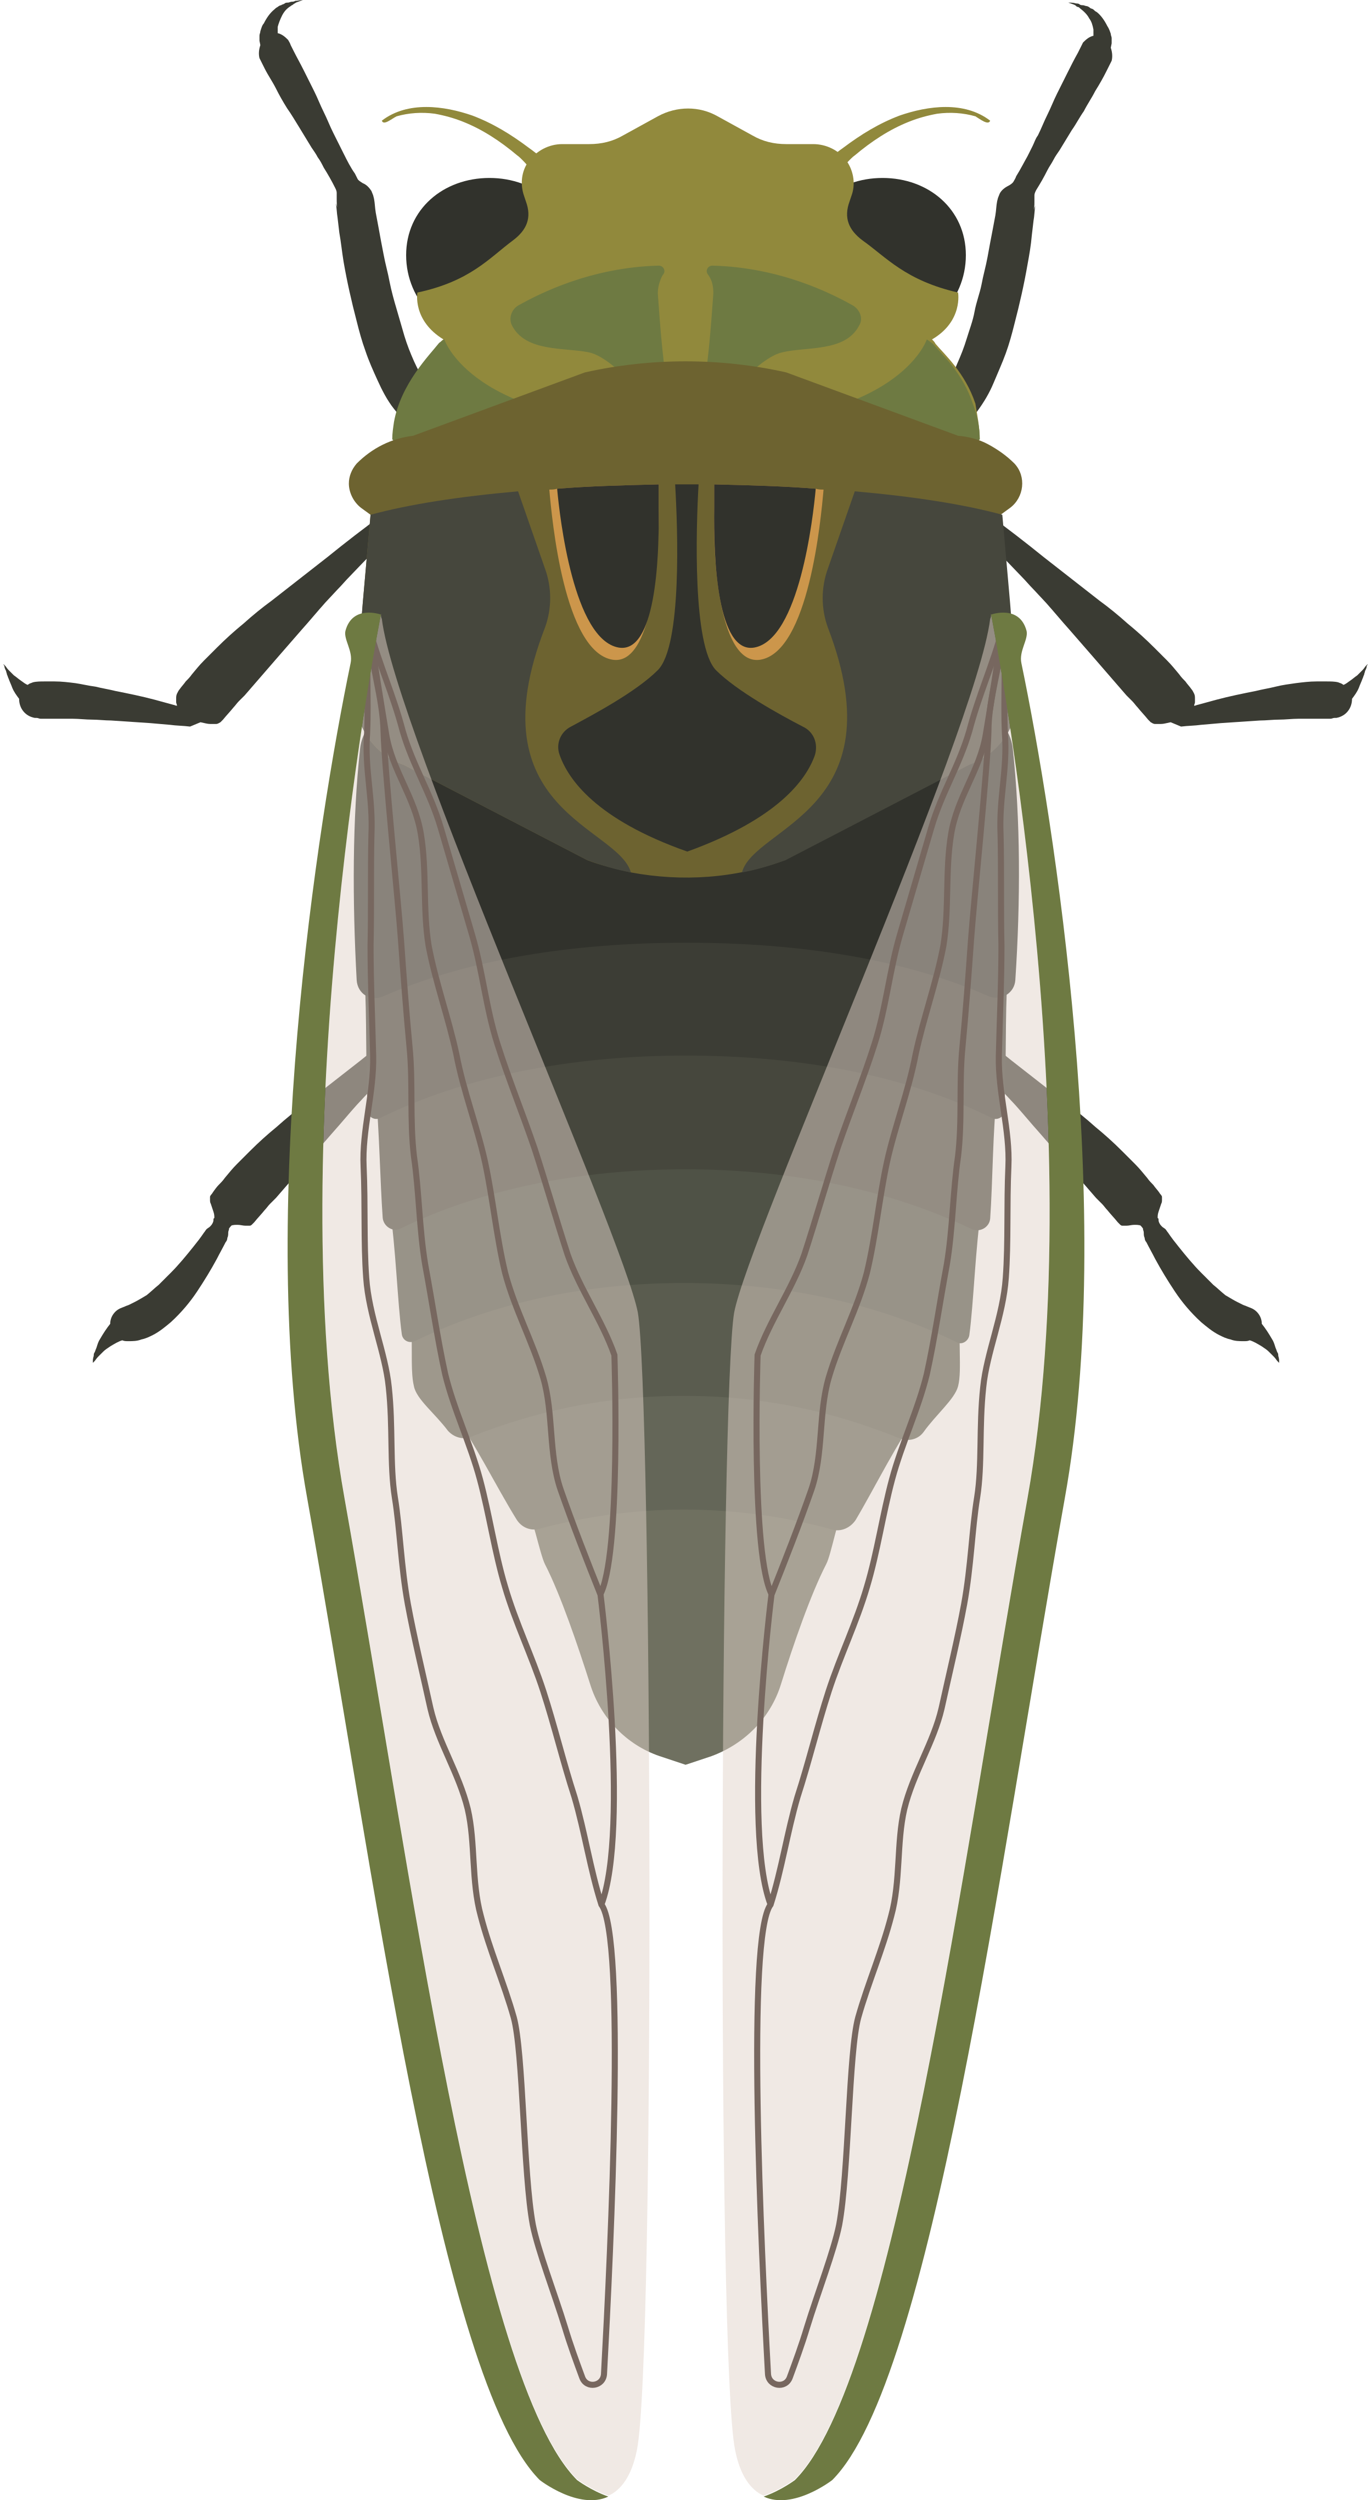 <svg xmlns="http://www.w3.org/2000/svg" width="158.1" height="288" viewBox="-315 726 158.1 288" enable-background="new -315 726 158.1 288"><g fill="#3a3b33"><path d="m-266.6 776l-.2-.1-.1-.1c0 0-.1 0-.1-.1-.2-.1-.3-.2-.5-.4-.3-.2-.6-.5-.8-.7-.5-.5-.9-1-1.3-1.5-.8-1-1.4-2.2-1.9-3.3s-1-2.2-1.4-3.4c-.4-1.1-.7-2.2-1-3.4-.6-2.3-1.1-4.5-1.5-6.8-.2-1.2-.3-2.3-.5-3.4l-.2-1.7c-.1-.6-.1-1.2-.2-1.7l.3.9c-.2-.4-.2-.9-.2-1.4 0-.2 0-.5 0-.7 0-.2-.1-.4-.2-.6-.4-.8-.8-1.5-1.3-2.3-.2-.4-.4-.8-.7-1.2-.2-.4-.5-.8-.7-1.1-.5-.8-.9-1.5-1.4-2.3-.5-.8-.9-1.5-1.4-2.2-.5-.8-.9-1.5-1.3-2.3-.4-.8-.9-1.5-1.3-2.3l-.3-.6c-.1-.2-.2-.4-.3-.6-.1-.4-.1-.9.1-1.5l-.1-.5c0-.1 0-.2 0-.3 0-.1 0-.2 0-.3 0-.2.1-.3.1-.5.1-.3.2-.7.4-.9.3-.6.7-1.2 1.2-1.6.1-.1.2-.2.4-.3.1-.1.3-.2.4-.2.1-.1.3-.1.4-.2.1-.1.3-.1.4-.1s.3-.1.4-.1c.1 0 .3 0 .4-.1.3 0 .6-.1.9-.1-.3.1-.5.2-.8.3-.1.1-.2.1-.3.2s-.2.1-.3.2c-.5.3-.8.7-1 1.1-.2.4-.4.9-.5 1.3 0 .2 0 .5 0 .7 0 .1 0 .2 0 .3 0 .1 0 .1 0 .1s0 .1 0 .1l-.1-.5c.6.1 1 .5 1.3.8.1.2.2.3.3.6l.3.6c.4.8.8 1.5 1.2 2.3.4.8.8 1.6 1.2 2.4.4.8.7 1.6 1.1 2.4.4.8.7 1.6 1.1 2.4.2.4.4.8.6 1.2.2.4.4.8.6 1.2.4.8.8 1.6 1.3 2.3.1.2.2.4.3.6.1.2.3.3.6.5.5.2.8.6 1 .9l.2.5.1.4c.1.5.1 1 .2 1.6l.3 1.6c.2 1.1.4 2.2.6 3.2.2 1.1.5 2.1.7 3.2.2 1 .5 2.1.8 3.1s.6 2.1.9 3.1c.3 1 .7 2 1.1 2.9.4.9.9 1.8 1.4 2.6.2.4.5.7.8 1 .1.2.3.3.4.5l.2.1c0 0 0 0 .1.1l.1.1.2.1c1 .8 1.2 2.2.5 3.2-.6 1.1-2 1.3-3 .7"/><path d="m-265.5 843.4c-.3-.5-1-.6-1.5-.2-2.2 1.6-4.4 3.3-6.5 5l-3.2 2.5-3.2 2.5c-1.1.8-2.2 1.7-3.2 2.6-1.1.9-2.1 1.8-3.1 2.8-.5.5-1 1-1.5 1.5-.5.5-.9 1-1.4 1.6-.2.3-.5.6-.7.8s-.5.6-.7.9c-.1.2-.3.3-.3.5 0 .1 0 .2 0 .3 0 .2 0 .3.1.5.1.3.2.6.3.9.1.3.1.5.1.7l-.1.1c0 .2 0 .3-.1.5s-.2.3-.3.4c-.1.1-.3.2-.4.3-.1.1-.2.3-.3.4-.4.6-.8 1.1-1.2 1.6-.8 1-1.7 2.1-2.6 3-.5.5-.9.9-1.4 1.4-.5.4-.9.8-1.4 1.2-.5.3-1 .6-1.4.8-.2.1-.4.2-.6.3-.2.1-.3.1-.5.2l-.5.2c-.7.3-1.2 1-1.2 1.8-.4.5-.8 1.1-1.2 1.8-.2.3-.3.7-.4 1-.1.2-.1.3-.2.5-.1.1-.1.3-.1.4-.1.3-.1.5-.1.6 0 .2 0 .2 0 .2s.1-.1.2-.2c.1-.1.2-.3.4-.5.1-.1.2-.2.3-.3.1-.1.2-.2.3-.3.2-.2.5-.4.8-.6.5-.3 1-.6 1.4-.7.2.1.4.1.7.1.5 0 1 0 1.5-.2.5-.1.9-.3 1.3-.5.8-.4 1.5-1 2.1-1.5 1.2-1.1 2.2-2.3 3-3.5.8-1.2 1.6-2.5 2.3-3.8.3-.6.7-1.3 1-1.9.1-.1.2-.3.2-.5.1-.2.1-.4.1-.6 0-.2.1-.3.1-.5.1-.1.2-.3.4-.4l-.1.1c.1-.1.4-.1.7-.1.3 0 .6.1.9.1.2 0 .3 0 .4 0 .1 0 .2 0 .3-.1.1-.1.2-.2.3-.3.4-.5.8-.9 1.2-1.4.2-.2.4-.5.6-.7l.7-.7 1.3-1.5 1.3-1.5 1.3-1.5 2.7-3.1c.9-1 1.8-2.1 2.7-3.1l1.4-1.5c.5-.5.9-1 1.4-1.5 1.9-2 3.8-3.9 5.7-5.9.1.1.1-.5-.1-1"/><path d="m-269.3 785.4c-.3-.5-1-.6-1.5-.2-2.2 1.6-4.4 3.3-6.5 5l-3.2 2.5-3.2 2.5c-1.1.8-2.2 1.7-3.2 2.6-1.1.9-2.1 1.8-3.1 2.8-.5.5-1 1-1.5 1.5-.5.5-.9 1-1.4 1.6-.2.3-.5.6-.7.8-.2.3-.5.6-.7.9-.1.1-.2.3-.3.5-.1.2-.1.4-.1.6 0 .1 0 .2 0 .4 0 .1.1.3.1.4-.2 0-.3-.1-.4-.1l-2.2-.6c-1.5-.4-3-.7-4.5-1-.8-.2-1.5-.3-2.3-.5-.8-.1-1.6-.3-2.3-.4-.8-.1-1.6-.2-2.4-.2-.4 0-.8 0-1.2 0-.4 0-.9 0-1.3.1-.2.1-.4.1-.6.3-.3-.1-.5-.3-.8-.5-.3-.2-.5-.4-.8-.6-.1-.1-.2-.2-.3-.3-.1-.1-.2-.2-.3-.3-.2-.2-.3-.4-.4-.5-.1-.1-.2-.2-.2-.2s0 .1.1.2c0 .2.1.4.2.6 0 .1.1.3.1.4.1.2.1.3.2.5.1.3.3.7.4 1 .2.5.5.9.8 1.3 0 1.1.7 2 1.8 2.2h.2c.2 0 .3.1.5.1s.3 0 .5 0c.3 0 .7 0 1 0 .7 0 1.5 0 2.2 0 .7 0 1.5.1 2.2.1.7 0 1.5.1 2.2.1 1.5.1 3 .2 4.5.3l2.3.2c.7.1 1.5.1 2.3.2l1.2-.5c.5.1.8.2 1.1.2.3 0 .5 0 .7 0 .2 0 .3-.1.5-.2.1-.1.2-.2.3-.3.4-.5.8-.9 1.2-1.4.2-.2.4-.5.6-.7l.7-.7 1.3-1.5 1.3-1.5 1.3-1.5 2.7-3.1c.9-1 1.8-2.1 2.7-3.1l1.4-1.5c.5-.5.9-1 1.4-1.5 1.9-2 3.8-3.9 5.7-5.9 0-.2 0-.7-.3-1.1"/><path d="m-208.4 775.6c-.8-1-.6-2.4.5-3.2l.2-.1.1-.1c0 0 .1-.1.1-.1l.2-.1c.1-.1.3-.3.4-.5.3-.3.6-.7.8-1 .5-.8 1-1.6 1.4-2.6.4-.9.8-1.9 1.1-2.9.3-1 .7-2 .9-3.1s.6-2.1.8-3.1c.2-1.1.5-2.1.7-3.2.2-1.1.4-2.2.6-3.2l.3-1.6c.1-.6.1-1.1.2-1.6l.1-.4.2-.5c.2-.4.6-.7 1-.9.2-.1.5-.3.6-.5.1-.2.2-.3.3-.6.5-.8.9-1.6 1.3-2.3.2-.4.4-.8.6-1.2.2-.4.3-.8.6-1.2.4-.8.7-1.6 1.1-2.4.4-.8.7-1.6 1.1-2.4.4-.8.8-1.6 1.2-2.4.4-.8.8-1.6 1.2-2.3l.3-.6c.1-.2.2-.4.3-.6.3-.3.7-.7 1.3-.8l-.1.5c0 0 0-.1 0-.1s0-.1 0-.1c0-.1 0-.2 0-.3 0-.2 0-.5 0-.7-.1-.5-.2-.9-.5-1.3-.2-.4-.6-.8-1-1.1-.1-.1-.2-.2-.3-.2s-.2-.1-.3-.2c-.2-.1-.5-.2-.8-.3.3 0 .6 0 .9.1.1 0 .3 0 .4.1s.3.1.4.1.3.1.4.1.3.1.4.2.3.1.4.2c.1.1.2.2.4.3.5.4.9 1 1.2 1.6.2.3.3.6.4.9 0 .2.1.3.1.5 0 .1 0 .2 0 .3 0 .1 0 .2 0 .3l-.1.5c.2.6.2 1.1.1 1.5-.1.2-.2.4-.3.6l-.3.6c-.4.8-.8 1.5-1.3 2.3-.4.8-.9 1.5-1.3 2.3-.5.7-.9 1.5-1.4 2.2-.5.8-.9 1.5-1.4 2.3-.2.3-.5.7-.7 1.1-.2.4-.5.8-.7 1.2-.4.8-.8 1.5-1.3 2.3-.1.2-.2.4-.2.6 0 .2 0 .5 0 .7 0 .5 0 1-.2 1.4l.3-.9c-.1.6-.1 1.2-.2 1.7l-.2 1.7c-.1 1.2-.3 2.3-.5 3.4-.4 2.3-.9 4.5-1.5 6.8-.3 1.2-.6 2.3-1 3.4-.4 1.1-.9 2.2-1.4 3.4s-1.1 2.2-1.9 3.3c-.4.5-.8 1-1.3 1.5-.2.2-.5.5-.8.7-.1.1-.3.3-.5.4 0 0-.1 0-.1.1l-.1.1-.2.1c-1 .3-2.3.1-3-.7"/><path d="m-206.4 843.4c.3-.5 1-.6 1.5-.2 2.2 1.6 4.4 3.3 6.5 5l3.2 2.5 3.2 2.5c1.1.8 2.2 1.7 3.2 2.6 1.1.9 2.1 1.8 3.1 2.8.5.5 1 1 1.5 1.5.5.5.9 1 1.4 1.6.2.3.5.6.7.8.2.3.5.6.7.9.1.2.3.3.3.5 0 .1 0 .2 0 .3 0 .2 0 .3-.1.5-.1.3-.2.6-.3.9-.1.3-.1.5-.1.7l.1.1c0 .2 0 .3.1.5s.2.3.3.4.3.2.4.3c.1.1.2.3.3.4.4.6.8 1.1 1.2 1.6.8 1 1.7 2.1 2.6 3 .5.5.9.9 1.4 1.4.5.4.9.8 1.4 1.2.5.3 1 .6 1.4.8.2.1.4.2.6.3.2.1.3.1.5.2l.5.2c.7.3 1.2 1 1.2 1.8.4.5.8 1.1 1.2 1.8.2.3.3.7.4 1 .1.2.1.3.2.5.1.1.1.3.1.4.1.3.1.5.1.6 0 .2 0 .2 0 .2s-.1-.1-.2-.2c-.1-.1-.2-.3-.4-.5-.1-.1-.2-.2-.3-.3-.1-.1-.2-.2-.3-.3-.2-.2-.5-.4-.8-.6-.5-.3-1-.6-1.4-.7-.2.1-.4.1-.7.1-.5 0-1 0-1.5-.2-.5-.1-.9-.3-1.3-.5-.8-.4-1.5-1-2.1-1.5-1.2-1.1-2.2-2.3-3-3.5-.8-1.2-1.6-2.5-2.3-3.8-.3-.6-.7-1.3-1-1.9-.1-.1-.2-.3-.2-.5-.1-.2-.1-.4-.1-.6 0-.2-.1-.3-.1-.5-.1-.1-.2-.3-.4-.4l.1.1c-.1-.1-.4-.1-.7-.1s-.6.1-.9.1c-.2 0-.3 0-.4 0-.1 0-.2 0-.3-.1-.1-.1-.2-.2-.3-.3-.4-.5-.8-.9-1.2-1.4-.2-.2-.4-.5-.6-.7l-.7-.7-1.3-1.5-1.3-1.5-1.3-1.5-2.7-3.1c-.9-1-1.8-2.1-2.7-3.1l-1.4-1.5c-.5-.5-.9-1-1.4-1.5-1.9-2-3.8-3.9-5.7-5.9-.1.1-.1-.5.1-1"/><path d="m-202.7 785.4c.3-.5 1-.6 1.5-.2 2.2 1.6 4.4 3.3 6.5 5l3.2 2.5 3.2 2.5c1.1.8 2.2 1.7 3.2 2.6 1.1.9 2.1 1.8 3.1 2.8.5.5 1 1 1.5 1.5.5.5.9 1 1.4 1.6.2.3.5.6.7.8.2.3.5.6.7.9.1.1.2.3.3.5.1.2.1.4.1.6 0 .1 0 .2 0 .4 0 .1-.1.3-.1.4.2 0 .3-.1.4-.1l2.2-.6c1.5-.4 3-.7 4.5-1 .8-.2 1.5-.3 2.3-.5s1.6-.3 2.3-.4c.8-.1 1.6-.2 2.4-.2.4 0 .8 0 1.2 0 .4 0 .9 0 1.3.1.2.1.4.1.6.3.3-.1.5-.3.8-.5.3-.2.5-.4.8-.6.1-.1.2-.2.3-.3.1-.1.2-.2.3-.3.2-.2.3-.4.4-.5.1-.1.2-.2.2-.2s0 .1-.1.2c0 .2-.1.4-.2.6 0 .1-.1.3-.1.4-.1.2-.1.3-.2.5-.1.3-.3.7-.4 1-.2.5-.5.9-.8 1.3 0 1.1-.7 2-1.8 2.2h-.2c-.2 0-.3.1-.5.1-.2 0-.3 0-.5 0-.3 0-.7 0-1 0-.7 0-1.5 0-2.2 0-.7 0-1.5.1-2.2.1-.7 0-1.5.1-2.2.1-1.5.1-3 .2-4.5.3l-2.3.2c-.7.1-1.5.1-2.3.2l-1.2-.5c-.5.1-.8.2-1.1.2-.3 0-.5 0-.7 0-.2 0-.3-.1-.5-.2-.1-.1-.2-.2-.3-.3-.4-.5-.8-.9-1.2-1.4-.2-.2-.4-.5-.6-.7l-.7-.7-1.3-1.5-1.3-1.5-1.3-1.5-2.7-3.1c-.9-1-1.8-2.1-2.7-3.1l-1.4-1.5c-.5-.5-.9-1-1.4-1.5-1.9-2-3.8-3.9-5.7-5.9.1-.2 0-.7.3-1.1"/></g><g fill="#31322c"><path d="m-258.6 746.5c5.3 0 9.6 3.6 9.6 8.9 0 5.3-4.3 9.6-9.6 9.6s-9.6-4.3-9.6-9.6c0-5.3 4.3-8.9 9.6-8.9"/><path d="m-213.3 746.5c5.3 0 9.6 3.6 9.6 8.9 0 5.3-4.3 9.6-9.6 9.6s-9.6-4.3-9.6-9.6c0-5.3 4.3-8.9 9.6-8.9"/></g><g fill="#91893c"><path d="m-202.1 776.6c0 0-2.8 3.4-12.2 5.8-5.1 1.3-12.1 2.3-21.6 2.3-9.5 0-16.6-1-21.6-2.3-9.4-2.4-12.2-5.8-12.2-5.8 0-.7.1-1.3.2-2 .8-4.4 4.1-7.7 5.2-9.1.2-.3.4-.4.4-.4-3.6-2.2-3-5.4-3-5.4 6.1-1.3 8.3-4 11-6 1.6-1.2 2.2-2.6 1.5-4.5l-.2-.6c-.5-1.4-.3-2.9.5-4 .9-1.2 2.3-2 3.9-2h3.1c1.4 0 2.7-.3 3.9-1l4-2.2c2.2-1.2 4.8-1.2 6.9 0l4 2.2c1.2.7 2.5 1 3.9 1h3.1c1.5 0 3 .7 3.9 2 .8 1.2 1 2.7.5 4l-.2.6c-.7 1.9-.1 3.3 1.5 4.5 2.7 1.9 4.9 4.6 11 6 0 0 .6 3.3-3 5.4 0 0 0 0 .1.1.1.1.2.2.3.4 1 1.2 3.4 3.3 4.6 6.9.2 1.3.5 2.7.5 4.1"/><path d="m-271 739.9c3-2.3 7.2-1.7 10.4-.6 2.4.9 4.5 2.2 6.5 3.7.7.5 5.4 3.9 2.8 4.3-1.1.2-3.2-2.8-4.1-3.4-1.9-1.6-4-3-6.3-3.9-1-.4-2.1-.7-3.2-.9-1.5-.2-3-.1-4.4.3-.6.3-1.5 1.1-1.7.5"/><path d="m-200.9 739.9c-3-2.3-7.2-1.7-10.4-.6-2.4.9-4.5 2.2-6.5 3.7-.7.5-5.4 3.9-2.8 4.3 1.1.2 3.2-2.8 4.1-3.4 1.9-1.6 4-3 6.3-3.9 1-.4 2.1-.7 3.2-.9 1.5-.2 3-.1 4.4.3.5.3 1.5 1.1 1.7.5"/></g><path d="m-202.1 776.6c0 0-2.8 3.4-12.2 5.8-10.7-.9-21.7-4.3-21.7-4.3s-10.9 3.4-21.6 4.3c-9.4-2.4-12.2-5.8-12.2-5.8 0-.7.1-1.3.2-2 .8-4.4 4.1-7.7 5.2-9.1.4-.3.6-.4.6-.4s3.2 9.8 25.8 9.8c0 0-5.8-7.6-9.1-8.3-2.8-.6-7.3 0-8.9-3.1-.4-.8-.1-1.8.7-2.3 2.5-1.4 8.4-4.4 16.2-4.6.5 0 .8.5.6.9l-.2.3c-.3.6-.5 1.3-.5 2 .2 2.8.7 10 1.3 11 .7 1.3 1.9 1.5 1.9 1.5s1.1-.2 1.9-1.5c.6-1 1.1-8.2 1.3-11 0-.7-.1-1.4-.5-2l-.2-.3c-.2-.4.1-.9.6-.9 7.8.2 13.7 3.2 16.2 4.6.8.5 1.2 1.5.7 2.3-1.6 3.1-6.1 2.4-8.9 3.1-3.2.7-9.1 8.3-9.1 8.3 22.6 0 25.8-9.8 25.8-9.8s.3.2.7.5c1 1.2 3.4 3.3 4.6 6.9.5 1.3.8 2.7.8 4.1" fill="#6e7a42"/><path d="m-217.5 899.1c-.9 1.3-1.7 6-2.3 7.1-1.8 3.5-3.8 9.3-5.2 13.8-1.2 3.9-4.2 6.9-8 8.3l-3 1-3-1c-3.8-1.3-6.8-4.4-8-8.3-1.4-4.4-3.4-10.3-5.2-13.8-.6-1.2-1.5-5.9-2.4-7.3 5.8-1.7 11.9-2.7 18.3-2.7 6.6.1 12.9 1.1 18.8 2.9" fill="#6f7060"/><path d="m-209.1 888.8c-2.3 2.9-5.1 8.6-7.3 12.3-.6.9-1.7 1.4-2.7 1.1-5.4-1.5-11.2-2.3-17.1-2.3-5.8 0-11.3.8-16.6 2.2-1 .3-2.1-.1-2.7-1.1-2.3-3.7-5.1-9.4-7.4-12.3 8-3.5 17.1-5.3 26.7-5.3 9.8-.1 19 1.8 27.1 5.4" fill="#646658"/><path d="m-204.2 877.8c-.5 2.2.1 6-.4 7.9-.4 1.5-2.5 3.2-4 5.3-.6.8-1.7 1.1-2.7.7-7.7-3.1-15.7-4.9-24.9-4.9-9 0-16.9 1.7-24.5 4.7-.9.4-2 .1-2.7-.7-1.5-2-3.6-3.6-3.9-5.1-.5-2 0-5.8-.5-8.1 9.2-4.7 19.6-7.3 31.6-7.3 12.2 0 22.7 2.6 32 7.5" fill="#5a5c4f"/><path d="m-201.9 865.1c-.7 4.5-.9 11-1.4 14.7-.1.7-.9 1.2-1.5.8-9-4.4-19.8-6.8-31.4-6.8-11.4 0-22 2.3-31 6.7-.7.3-1.4-.1-1.5-.8-.5-3.7-.7-10.2-1.4-14.6 9.7-5.1 20.9-7.8 33.9-7.8 13.2-.1 24.6 2.6 34.3 7.8" fill="#4f5246"/><path d="m-200.1 852c-.5 3.9-.5 10.2-.8 14.4-.1 1-1.2 1.6-2.1 1.2-9.4-4.5-20.7-6.9-33-6.9-12.2 0-23.5 2.3-32.8 6.8-.9.5-2-.2-2.1-1.2-.3-4.2-.4-10.4-.8-14.3 10-5.2 22-7.8 35.8-7.8 13.7-.1 25.8 2.6 35.8 7.8" fill="#46473d"/><path d="m-198.9 838.6c-.3 4.1-.1 11-.4 15.4 0 .7-.8 1.1-1.4.8-9.8-4.9-22-7.2-35.3-7.2-13.2 0-25.5 2.4-35.2 7.2-.6.3-1.4-.1-1.4-.8-.3-4.5-.1-11.3-.4-15.4 10.1-5.2 22.7-7.5 37.1-7.5 14.4 0 26.9 2.3 37 7.5" fill="#3c3d35"/><path d="m-198 838.9c-.1 1.5-1.6 2.4-3 1.9-9.7-4.3-21.8-6.2-34.9-6.2-13.1 0-25.2 1.9-35 6.2-1.4.6-2.9-.3-3-1.9-.5-9.2-.5-18.5.4-26.7.3-2.6 2.5-4.6 5.2-4.6h64.8c2.7 0 4.9 2 5.2 4.6.9 8.2.9 17.6.3 26.7" fill="#31322c"/><path d="m-198.8 795.6l-.9-10.2v-.1l1.1-.8c1.6-1.2 1.9-3.6.5-5.1-.9-.9-1.9-1.6-3-2.2-1.1-.6-2.3-.9-3.5-1l-19.8-7.3c-7.6-1.7-15.6-1.7-23.2 0l-19.8 7.3c-2.5.3-4.7 1.4-6.5 3.2-.6.7-.9 1.5-.9 2.3 0 1 .5 2.1 1.4 2.8l1.1.8-.9 10.2-.8 10.1c-.3 3.8 2 7.3 5.5 8.5l21.2 11c1.6.6 3.3 1 5 1.4 5.9 1.1 12 .7 17.7-1.4l21.2-11c3.6-1.3 5.8-4.8 5.5-8.5l-.9-10" fill="#6d6330"/><path d="m-244.4 802c-5.6-.9-7-16.2-7.3-19.6.3 0 .6 0 .9-.1 3.7-.3 7.6-.4 11.7-.5 0 .2 0 .5 0 .8 0 .1 0 .2 0 .3 0 .2 0 .4 0 .7 0 .1 0 .2 0 .2 0 .2 0 .4 0 .6.1 6.5-.8 18.3-5.3 17.6" fill="#cc964b"/><g fill="#31322c"><path d="m-243.7 800.6c-5.2-.9-6.8-15-7.1-18.3 3.7-.3 7.6-.4 11.7-.5 0 .2 0 .5 0 .8 0 .1 0 .2 0 .3 0 .2 0 .4 0 .7 0 .1 0 .2 0 .2 0 .2 0 .4 0 .6.1 6.2-.4 16.9-4.6 16.2"/><path d="m-221.1 813c-1 2.8-4.2 7.3-14.7 11.1-10.5-3.7-13.7-8.3-14.7-11.1-.5-1.3.1-2.7 1.3-3.3 2.6-1.4 7.5-4 10-6.5 2.8-2.8 2.3-16.3 2-21.4.4 0 .8 0 1.2 0 .5 0 1 0 1.5 0-.3 5.1-.7 18.6 2 21.4 2.4 2.4 7.3 5.1 10 6.5 1.3.6 1.8 2 1.4 3.3"/></g><path d="m-242.3 826.5c-1.7-.3-3.3-.8-5-1.4l-21.2-11c-3.6-1.3-5.8-4.7-5.5-8.5l.8-10.1.9-10.2c4.4-1.2 10.2-2.1 17-2.7l3.1 8.9c.8 2.2.8 4.6 0 6.8-8.2 21.1 8.4 22.9 9.9 28.2" fill="#46473d"/><path d="m-227.4 802c5.6-.9 7-16.2 7.3-19.6-.3 0-.6 0-.9-.1-3.7-.3-7.6-.4-11.7-.5 0 .2 0 .5 0 .8 0 .1 0 .2 0 .3 0 .2 0 .4 0 .7 0 .1 0 .2 0 .2 0 .2 0 .4 0 .6-.2 6.5.7 18.3 5.3 17.6" fill="#cc964b"/><path d="m-228.1 800.6c5.2-.9 6.8-15 7.1-18.3-3.7-.3-7.6-.4-11.7-.5 0 .2 0 .5 0 .8 0 .1 0 .2 0 .3 0 .2 0 .4 0 .7 0 .1 0 .2 0 .2 0 .2 0 .4 0 .6-.1 6.2.4 16.9 4.6 16.2" fill="#31322c"/><path d="m-229.5 826.5c1.7-.3 3.3-.8 5-1.4l21.2-11c3.6-1.3 5.8-4.7 5.5-8.5l-.8-10.1-.9-10.2c-4.4-1.2-10.2-2.1-17-2.7l-3.1 8.9c-.8 2.2-.8 4.6 0 6.8 8.1 21.1-8.5 22.9-9.9 28.2" fill="#46473d"/><path d="m-241.6 1008.2c-.6 3.1-1.9 4.7-3.3 5.3-2-.7-3.6-1.9-3.6-1.9-11.5-11.5-19.2-70.5-26.8-113.1-7.6-42.6 4.2-101.8 4.2-101.8 0 .2 0 .4.1.6 1.6 12.9 27.8 71 29.5 79.9 1.6 9.2 2 120.6-.1 131" opacity=".5" fill="#e2d5ca"/><g fill="none" stroke="#77675f" stroke-width=".698" stroke-miterlimit="10"><path d="m-272.4 798.5c-.5 4.1-.1 7.7-.3 12-.3 4.2.7 7.4.5 11.7-.1 4.2 0 8.5-.1 12.7 0 4.3.2 8.5.3 12.7.1 4.3-1.3 8.6-1.1 12.8.2 4.4 0 8.7.3 12.8.3 4.4 2.2 8.6 2.6 12.6.5 4.6.1 8.9.7 12.7.6 3.7.7 7.9 1.5 12.3.7 3.8 1.7 7.9 2.6 12 .9 3.9 3.3 7.5 4.3 11.6.9 3.9.4 8.3 1.5 12.3 1 3.9 2.7 7.8 3.8 11.7 1.1 4 1.1 18 2.2 23.9.6 3 2.5 7.9 3.7 11.8.6 2 1.3 3.9 2 5.8.5 1.3 2.4 1 2.5-.4.8-14.7 2.5-50.4-.3-54.1-1.3-4.1-1.9-8.3-3.1-12.4-1.3-4-2.3-8.2-3.6-12.2-1.3-4-3.2-7.9-4.4-12-1.2-4-1.8-8.3-2.9-12.4-1.1-4.1-3-8-4-12.1-.9-4.1-1.5-8.3-2.3-12.6-.7-4.2-.7-8.4-1.3-12.5-.5-4.2-.1-8.4-.5-12.5-.4-4.2-.7-8.3-1-12.5-.3-4.2-1.9-19.7-2-23.9-.1-4.1-1.5-7.6-1.6-11.8"/><path d="m-272.4 798.5c.6 4.2 1.2 7.9 1.9 12.1.7 4.2 3.3 7.2 4 11.5.7 4.2.2 8.7.9 12.9.8 4.2 2.3 8.3 3.2 12.5.8 4.2 2.4 8.3 3.3 12.4.9 4.2 1.3 8.5 2.3 12.7 1.1 4.2 3.2 8 4.4 12.1 1.2 4.1.6 8.8 2 12.9 1.4 4 3 8.1 4.6 12.1 0 0 3.4 27 .1 35.7"/><path d="m-272.4 798.5c1.1 4.1 2.7 7.5 3.8 11.7 1.2 4.1 3.2 7.1 4.4 11.2 1.2 4.1 2.4 8.2 3.6 12.3 1.2 4.1 1.6 8.4 2.9 12.5 1.3 4.1 2.9 8 4.3 12.1 1.3 4 2.5 8.2 3.8 12.2 1.4 4 4 7.6 5.4 11.6 0 0 .8 23.4-1.7 27.7"/></g><path d="m-244.9 1013.6c-3.4 1.6-7.9-1.9-7.9-1.9-11.5-11.5-19.2-70.5-26.8-113.1-5.9-32.7 1.2-77.9 5-96.2.3-1.4-.8-2.7-.6-3.7.8-3.1 4.1-1.9 4.1-1.9s-11.8 59.2-4.2 101.8c7.6 42.6 15.3 101.6 26.8 113.1 0 0 1.6 1.2 3.6 1.9" fill="#6e7a42"/><path d="m-230.3 1008.2c.6 3.1 1.9 4.7 3.3 5.3 2-.7 3.6-1.9 3.6-1.9 11.5-11.5 19.2-70.5 26.8-113.1 7.6-42.6-4.2-101.8-4.2-101.8 0 .2 0 .4-.1.6-1.6 12.9-27.8 71-29.5 79.9-1.6 9.2-2 120.6.1 131" opacity=".5" fill="#e2d5ca"/><g fill="none" stroke="#77675f" stroke-width=".698" stroke-miterlimit="10"><path d="m-199.5 798.5c.5 4.1.1 7.7.3 12 .3 4.2-.7 7.4-.5 11.7.1 4.2 0 8.5.1 12.7 0 4.3-.2 8.5-.3 12.7-.1 4.3 1.3 8.6 1.1 12.8-.2 4.4 0 8.7-.3 12.8-.3 4.4-2.2 8.6-2.6 12.6-.5 4.6-.1 8.9-.7 12.7-.6 3.7-.7 7.9-1.5 12.3-.7 3.8-1.7 7.9-2.6 12-.9 3.9-3.3 7.5-4.3 11.6-.9 3.9-.4 8.3-1.5 12.3-1 3.9-2.7 7.8-3.8 11.7-1.1 4-1.1 18-2.2 23.9-.6 3-2.5 7.9-3.7 11.8-.6 2-1.3 3.9-2 5.8-.5 1.3-2.4 1-2.5-.4-.8-14.7-2.5-50.4.3-54.1 1.3-4.1 1.9-8.3 3.1-12.4 1.3-4 2.3-8.2 3.6-12.2 1.3-4 3.2-7.9 4.4-12 1.2-4 1.8-8.3 2.9-12.4 1.1-4.1 3-8 4-12.1.9-4.1 1.5-8.3 2.3-12.6.7-4.2.7-8.4 1.3-12.5.5-4.2.1-8.4.5-12.5.4-4.2.7-8.3 1-12.5.3-4.2 1.9-19.7 2-23.9 0-4.1 1.5-7.6 1.6-11.8"/><path d="m-199.5 798.5c-.6 4.2-1.2 7.9-1.9 12.1-.7 4.2-3.3 7.2-4 11.5-.7 4.2-.2 8.7-.9 12.9-.8 4.2-2.3 8.3-3.2 12.5-.8 4.2-2.4 8.3-3.3 12.4-.9 4.2-1.3 8.5-2.3 12.7-1.1 4.2-3.2 8-4.4 12.1-1.2 4.1-.6 8.8-2 12.9-1.4 4-3 8.1-4.6 12.1 0 0-3.4 27-.1 35.7"/><path d="m-199.5 798.5c-1.1 4.1-2.7 7.5-3.8 11.7-1.2 4.1-3.2 7.1-4.4 11.2-1.2 4.1-2.4 8.2-3.6 12.3-1.2 4.1-1.6 8.4-2.9 12.5-1.3 4.1-2.9 8-4.3 12.1-1.3 4-2.5 8.2-3.8 12.2-1.4 4-4 7.6-5.4 11.6 0 0-.8 23.4 1.7 27.7"/></g><path d="m-227 1013.6c3.4 1.6 7.9-1.9 7.9-1.9 11.5-11.5 19.2-70.5 26.8-113.1 5.9-32.7-1.2-77.9-5-96.2-.3-1.4.8-2.7.6-3.7-.8-3.1-4.1-1.9-4.1-1.9s11.8 59.2 4.2 101.8c-7.6 42.6-15.3 101.6-26.8 113.1 0 0-1.6 1.2-3.6 1.9" fill="#6e7a42"/></svg>